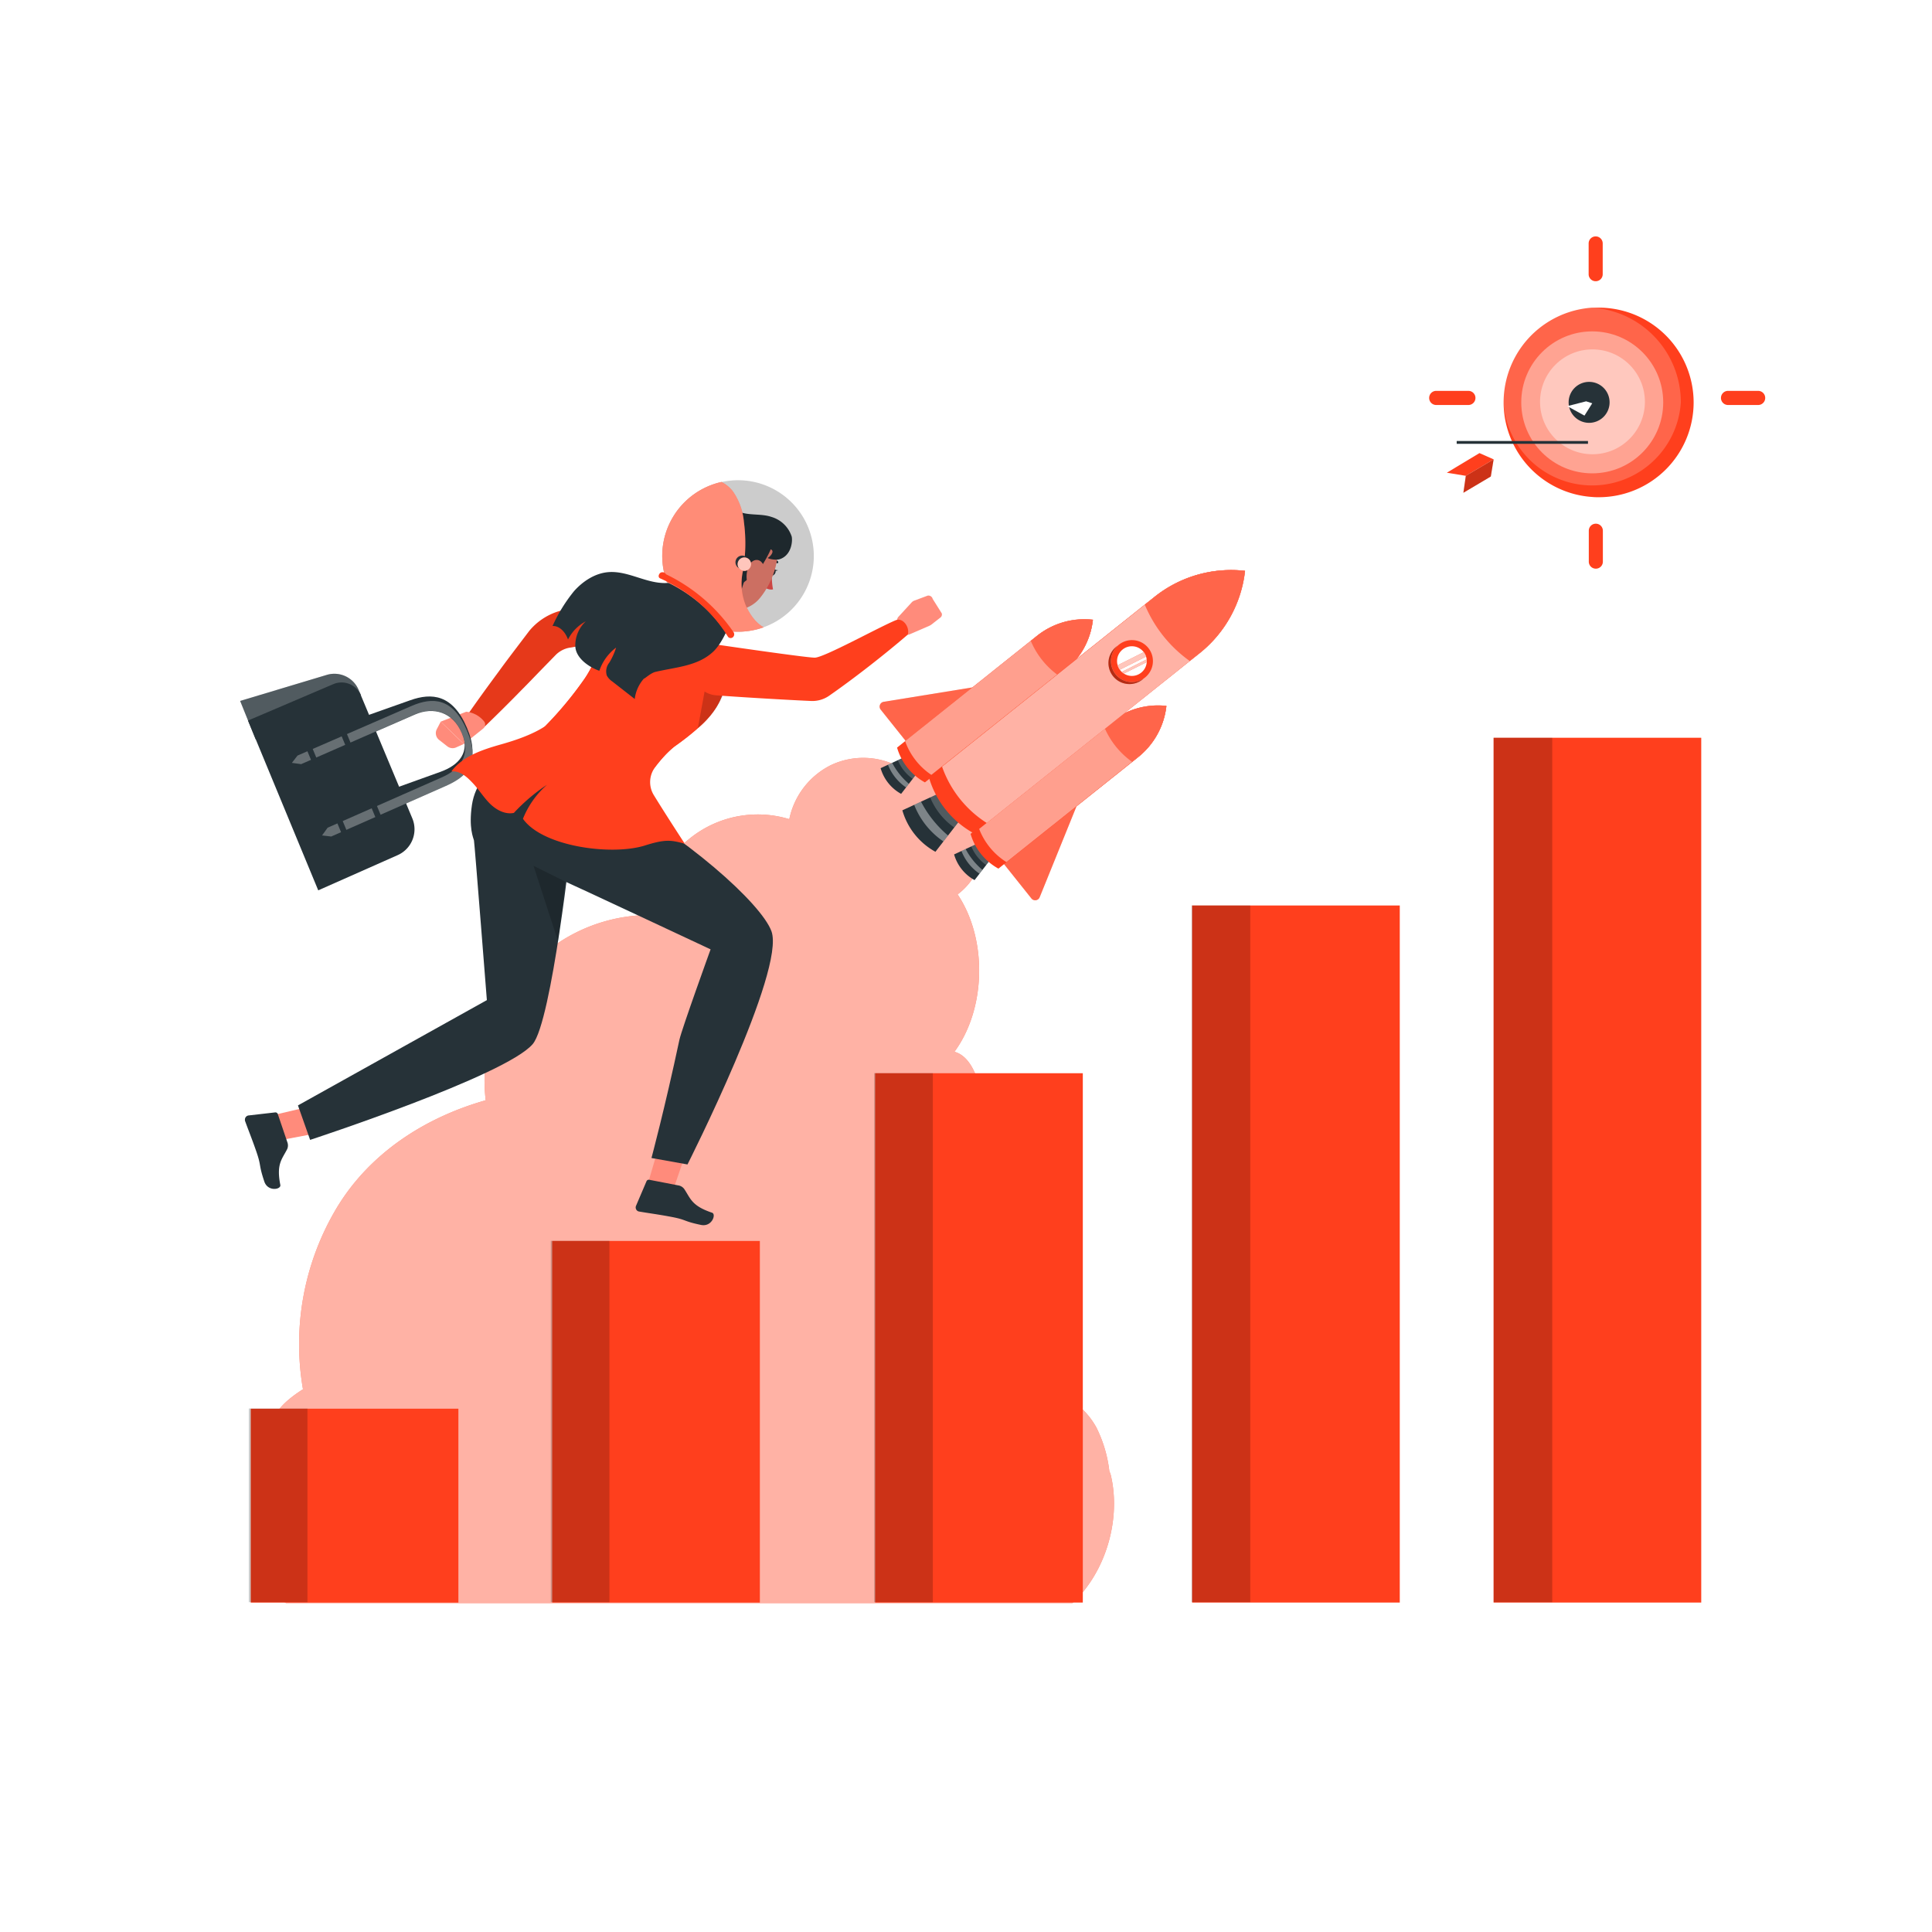 <svg class="animated" id="freepik_stories-business-mission" xmlns="http://www.w3.org/2000/svg" viewBox="0 0 500 500" version="1.1" xmlns:xlink="http://www.w3.org/1999/xlink" xmlns:svgjs="http://svgjs.com/svgjs"><style>svg#freepik_stories-business-mission:not(.animated) .animable {opacity: 0;}svg#freepik_stories-business-mission.animated #freepik--Character--inject-277 {animation: 6s Infinite  linear floating;animation-delay: 0s;}            @keyframes floating {                0% {                    opacity: 1;                    transform: translateY(0px);                }                50% {                    transform: translateY(-10px);                }                100% {                    opacity: 1;                    transform: translateY(0px);                }            }        .animator-hidden { display: none; }</style><g id="freepik--background-complete--inject-277" class="animable animator-hidden" style="transform-origin: 250px 228.23px;"><rect y="382.4" width="500" height="0.25" style="fill: rgb(235, 235, 235); transform-origin: 250px 382.525px;" id="elczmv00dooxk" class="animable"></rect><path d="M238.4,337.8H45.3a5.71,5.71,0,0,1-5.71-5.71V60.66A5.71,5.71,0,0,1,45.3,55H238.4a5.71,5.71,0,0,1,5.71,5.71V332.09A5.71,5.71,0,0,1,238.4,337.8ZM45.3,55.2a5.47,5.47,0,0,0-5.46,5.46V332.09a5.47,5.47,0,0,0,5.46,5.46H238.4a5.47,5.47,0,0,0,5.46-5.46V60.66a5.47,5.47,0,0,0-5.46-5.46Z" style="fill: rgb(235, 235, 235); transform-origin: 141.85px 196.4px;" id="elhk811ee6kav" class="animable"></path><path d="M454.7,337.8H261.6a5.71,5.71,0,0,1-5.71-5.71V60.66A5.71,5.71,0,0,1,261.6,55H454.7a5.71,5.71,0,0,1,5.71,5.71V332.09A5.71,5.71,0,0,1,454.7,337.8ZM261.6,55.2a5.47,5.47,0,0,0-5.46,5.46V332.09a5.47,5.47,0,0,0,5.46,5.46H454.7a5.47,5.47,0,0,0,5.46-5.46V60.66a5.47,5.47,0,0,0-5.46-5.46Z" style="fill: rgb(235, 235, 235); transform-origin: 358.15px 196.4px;" id="ell9fy7oedth" class="animable"></path><rect y="382.4" width="500" height="0.25" style="fill: rgb(235, 235, 235); transform-origin: 250px 382.525px;" id="elxs8lms2u26s" class="animable"></rect><rect x="416.78" y="398.49" width="33.12" height="0.25" style="fill: rgb(235, 235, 235); transform-origin: 433.34px 398.615px;" id="elsskw4skeb6" class="animable"></rect><rect x="322.53" y="401.21" width="8.69" height="0.25" style="fill: rgb(235, 235, 235); transform-origin: 326.875px 401.335px;" id="el6x7bofdhuyg" class="animable"></rect><rect x="396.59" y="389.21" width="19.19" height="0.25" style="fill: rgb(235, 235, 235); transform-origin: 406.185px 389.335px;" id="elt7ht8luajdj" class="animable"></rect><rect x="52.46" y="390.89" width="43.19" height="0.25" style="fill: rgb(235, 235, 235); transform-origin: 74.055px 391.015px;" id="el3clxohrfqwk" class="animable"></rect><rect x="131.47" y="395.11" width="93.68" height="0.25" style="fill: rgb(235, 235, 235); transform-origin: 178.31px 395.235px;" id="elnqoklnyeazp" class="animable"></rect><g id="el27odsyutxuq"><circle cx="164.95" cy="88.11" r="15.45" style="fill: rgb(224, 224, 224); transform-origin: 164.95px 88.11px; transform: rotate(-44.15deg);" class="animable" id="el2s9co8dsyt"></circle></g><g id="elpdyh68t0tf"><circle cx="166.7" cy="88.73" r="15.45" style="fill: rgb(240, 240, 240); transform-origin: 166.7px 88.73px; transform: rotate(-25.32deg);" class="animable" id="el9itt2r0bdel"></circle></g><path d="M177.59,92.63a11.57,11.57,0,1,1-7-14.79A11.57,11.57,0,0,1,177.59,92.63Z" style="fill: rgb(230, 230, 230); transform-origin: 166.695px 88.735px;" id="eluzary1g5mu" class="animable"></path><path d="M172.32,91.7A3.46,3.46,0,0,0,171.06,90a3.14,3.14,0,0,0,2.61-2.12,2.92,2.92,0,0,0-.37-2.78,5.25,5.25,0,0,0-2.08-1.65l.32-.89-1.38-.49-.3.83-1.37-.49.29-.83-1.37-.5-.3.83-3-1.06-4.41,12.33,3,1.06-.31.88,1.38.49.31-.88,1.37.5-.31.87,1.38.49.32-.91a6.19,6.19,0,0,0,3.24.22,3,3,0,0,0,2.15-2A3.33,3.33,0,0,0,172.32,91.7ZM166.2,84,169,85a3,3,0,0,1,1.47.93,1.43,1.43,0,0,1-.77,2.17,3,3,0,0,1-1.74-.2l-2.83-1Zm2.28,9.46a3.34,3.34,0,0,1-1.83-.24L163.32,92l1.09-3,3.33,1.19c1.52.54,2.09,1.32,1.73,2.34A1.36,1.36,0,0,1,168.48,93.46Z" style="fill: rgb(255, 255, 255); transform-origin: 166.783px 88.72px;" id="el09mb560ql8qd" class="animable"></path><path d="M242.53,96.09v4.62a13.77,13.77,0,0,1,7.84,3.25l3.26-3.27A18.33,18.33,0,0,0,242.53,96.09Z" style="fill: rgb(230, 230, 230); transform-origin: 248.08px 100.025px;" id="elmna980as5xa" class="animable"></path><path d="M240.3,128.27a13.83,13.83,0,0,1-12.67-12.66H223a18.42,18.42,0,0,0,17.29,17.28Z" style="fill: rgb(245, 245, 245); transform-origin: 231.65px 124.25px;" id="el9t1wnol3he8" class="animable"></path><path d="M227.63,113.38a13.83,13.83,0,0,1,12.67-12.67V96.09A18.43,18.43,0,0,0,223,113.38Z" style="fill: rgb(224, 224, 224); transform-origin: 231.65px 104.735px;" id="el4ltc1x5xhum" class="animable"></path><path d="M255.21,102.27l-3.27,3.27a13.81,13.81,0,0,1-9.41,22.73v4.62a18.43,18.43,0,0,0,12.68-30.62Z" style="fill: rgb(235, 235, 235); transform-origin: 251.188px 117.58px;" id="els9uyrpp15r" class="animable"></path><polygon points="85.19 150.82 85.62 161.09 110.24 154.46 122.43 139.3 136.14 134.15 137.5 137.78 147.9 126.59 132.24 121.56 133.79 125.67 120.11 130.61 108.35 146.12 85.19 150.82" style="fill: rgb(230, 230, 230); transform-origin: 116.545px 141.325px;" id="elu3vk6lff4dg" class="animable"></polygon><path d="M392.06,161.28a16.27,16.27,0,1,1-22.16-6.21A16.27,16.27,0,0,1,392.06,161.28Z" style="fill: rgb(230, 230, 230); transform-origin: 377.876px 169.251px;" id="elgl2y1z9i2lf" class="animable"></path><g id="el2pe43k56toq"><circle cx="379.57" cy="168.3" r="16.27" style="fill: rgb(240, 240, 240); transform-origin: 379.57px 168.3px; transform: rotate(-43.01deg);" class="animable" id="elepbe5t8ng19"></circle></g><g id="elegs01acmstd"><circle cx="379.57" cy="168.3" r="12.18" style="fill: rgb(230, 230, 230); transform-origin: 379.57px 168.3px; transform: rotate(-65.17deg);" class="animable" id="el60etqij611i"></circle></g><path d="M385.5,167.94c1.73,2.11,1,4.59-1.76,6.47l1,2-1.76,1-1-2a11.18,11.18,0,0,1-5.06,1l-.43-2.63a9.24,9.24,0,0,0,4.26-.75l-1.6-3c-2,.47-4.28.9-5.86-1-1.72-2.11-1-4.63,1.87-6.5l-1-2,1.76-1,1.06,2a10.2,10.2,0,0,1,4-.92l.53,2.58a7.94,7.94,0,0,0-3.3.65l1.67,3.15C381.79,166.52,384,166.11,385.5,167.94Zm-7.72-.45-1.36-2.57c-.86.74-1,1.55-.55,2.16S377,167.61,377.78,167.49ZM383,170a1.78,1.78,0,0,0-1.8-.38l1.3,2.44C383.29,171.31,383.48,170.56,383,170Z" style="fill: rgb(255, 255, 255); transform-origin: 379.4px 168.47px;" id="elo3nh8uelkms" class="animable"></path><polygon points="323.58 71.62 308.24 97.08 323.58 106.35 323.58 71.62" style="fill: rgb(245, 245, 245); transform-origin: 315.91px 88.985px;" id="elnccc8fpujc" class="animable"></polygon><polygon points="308.24 97.08 323.58 90.2 323.58 106.35 308.24 97.08" style="fill: rgb(235, 235, 235); transform-origin: 315.91px 98.275px;" id="elhw410711qg" class="animable"></polygon><polygon points="323.58 71.62 338.92 97.08 323.58 106.35 323.58 71.62" style="fill: rgb(235, 235, 235); transform-origin: 331.25px 88.985px;" id="el8r5z9kfkk6e" class="animable"></polygon><polygon points="338.92 97.08 323.58 90.2 323.58 106.35 338.92 97.08" style="fill: rgb(224, 224, 224); transform-origin: 331.25px 98.275px;" id="el8kb9rni6m0k" class="animable"></polygon><polygon points="308.19 101.72 323.63 123.48 323.58 110.92 308.19 101.72" style="fill: rgb(245, 245, 245); transform-origin: 315.91px 112.6px;" id="elyme1viafvfp" class="animable"></polygon><polygon points="338.97 101.72 323.52 123.48 323.58 110.92 338.97 101.72" style="fill: rgb(235, 235, 235); transform-origin: 331.245px 112.6px;" id="elb79zdwhepzg" class="animable"></polygon></g><g id="freepik--Shadow--inject-277" class="animable animator-hidden" style="transform-origin: 252.14px 408.95px;"><rect x="104.56" y="390.89" width="6.33" height="0.25" style="fill: rgb(235, 235, 235); transform-origin: 107.725px 391.015px;" id="elagdnjyxgvwq" class="animable"></rect><ellipse id="freepik--path--inject-277" cx="252.14" cy="415.69" rx="193.89" ry="11.32" style="fill: rgb(245, 245, 245); transform-origin: 252.14px 415.69px;" class="animable"></ellipse></g><g id="freepik--Rocket--inject-277" class="animable" style="transform-origin: 193.706px 281.204px;"><path d="M277.56,414.88H74a20.74,20.74,0,0,1-6.25-26.94,11.68,11.68,0,0,1,4-4.46,20.53,20.53,0,0,1-1.92-14c1.06-4.47,4.76-7.5,8.58-9.94a68.66,68.66,0,0,1,9-47.38c8.58-13.94,22.73-23,38.29-27.41a42.87,42.87,0,0,1,42-47.94,29.38,29.38,0,0,1,12.65-21.18A28,28,0,0,1,204.27,212a20.19,20.19,0,0,1,10.8-14,19.54,19.54,0,0,1,17.49.41c8.18-2.32,17.18,2.05,20.89,9.83s1.23,18.1-5.62,23.23c7.73,11.52,7.39,29.56-.82,40.73,4.52,1.22,6.48,7.7,7.15,12.42a67.52,67.52,0,0,1-6.68,40.05c8.34-.4,16.41,5.82,21.38,12.66a26.89,26.89,0,0,1,3.53,24.24c4.84-.3,8.95,3.53,11.33,7.82a33.94,33.94,0,0,1,3.38,11.37,5.68,5.68,0,0,1,.43,1.24C290.12,393.38,286.13,406.91,277.56,414.88Z" style="fill: #FF3F1D; transform-origin: 176.752px 305.506px;" id="elwzkjaj13c6" class="animable"></path><g id="el73axhyusrq"><g style="opacity: 0.6; transform-origin: 176.752px 305.506px;" class="animable" id="el9w6kug9wdne"><path d="M277.56,414.88H74a20.74,20.74,0,0,1-6.25-26.94,11.68,11.68,0,0,1,4-4.46,20.53,20.53,0,0,1-1.92-14c1.06-4.47,4.76-7.5,8.58-9.94a68.66,68.66,0,0,1,9-47.38c8.58-13.94,22.73-23,38.29-27.41a42.87,42.87,0,0,1,42-47.94,29.38,29.38,0,0,1,12.65-21.18A28,28,0,0,1,204.27,212a20.19,20.19,0,0,1,10.8-14,19.54,19.54,0,0,1,17.49.41c8.18-2.32,17.18,2.05,20.89,9.83s1.23,18.1-5.62,23.23c7.73,11.52,7.39,29.56-.82,40.73,4.52,1.22,6.48,7.7,7.15,12.42a67.52,67.52,0,0,1-6.68,40.05c8.34-.4,16.41,5.82,21.38,12.66a26.89,26.89,0,0,1,3.53,24.24c4.84-.3,8.95,3.53,11.33,7.82a33.94,33.94,0,0,1,3.38,11.37,5.68,5.68,0,0,1,.43,1.24C290.12,393.38,286.13,406.91,277.56,414.88Z" style="fill: rgb(255, 255, 255); transform-origin: 176.752px 305.506px;" id="el6132ibgssbm" class="animable"></path></g></g><path d="M228.72,181.62l62.91-10.21a1.27,1.27,0,0,1,1.37,1.72L269.07,232.2a1.25,1.25,0,0,1-2.15.31l-39-48.86A1.26,1.26,0,0,1,228.72,181.62Z" style="fill: #FF3F1D; transform-origin: 260.367px 202.194px;" id="elgc2ja88q4cm" class="animable"></path><g id="eloo7niioko0t"><path d="M228.72,181.62l62.91-10.21a1.27,1.27,0,0,1,1.37,1.72L269.07,232.2a1.25,1.25,0,0,1-2.15.31l-39-48.86A1.26,1.26,0,0,1,228.72,181.62Z" style="fill: rgb(255, 255, 255); opacity: 0.2; transform-origin: 260.367px 202.194px;" class="animable" id="elhfol4bl99br"></path></g><path d="M233.21,205.45l3.92-5.07-3.41-4.28-5.82,2.7A11.08,11.08,0,0,0,233.21,205.45Z" style="fill: rgb(38, 50, 56); transform-origin: 232.515px 200.775px;" id="eldf9tilrpmoe" class="animable"></path><g id="el8r8gqz3fivu"><path d="M233.72,196.1l-1.37.63a11.12,11.12,0,0,0,3.86,4.84l.92-1.19Z" style="fill: rgb(255, 255, 255); opacity: 0.2; transform-origin: 234.74px 198.835px;" class="animable" id="eldjtfbvm18i"></path></g><g id="el7j7937bsuar"><path d="M230.89,197.41l-1.09.51a12.69,12.69,0,0,0,4.69,5.87l.73-.95A18.07,18.07,0,0,1,230.89,197.41Z" style="fill: rgb(255, 255, 255); opacity: 0.4; transform-origin: 232.51px 200.6px;" class="animable" id="el3gnht6szds7"></path></g><path d="M239.37,202.48a15,15,0,0,1-7.21-9l36.17-28.86a19.63,19.63,0,0,1,14.51-4.18,19.61,19.61,0,0,1-7.3,13.21Z" style="fill: #FF3F1D; transform-origin: 257.5px 181.396px;" id="ell32fvhdjy7a" class="animable"></path><path d="M268.33,164.59,234.24,191.8a17.61,17.61,0,0,0,7.2,9l34.1-27.21a19.61,19.61,0,0,0,7.3-13.21A19.63,19.63,0,0,0,268.33,164.59Z" style="fill: #FF3F1D; transform-origin: 258.54px 180.528px;" id="ellzo9gj4gkhj" class="animable"></path><g id="el1bm7ej355gsh"><path d="M268.33,164.59,234.24,191.8a17.61,17.61,0,0,0,7.2,9l34.1-27.21a19.61,19.61,0,0,0,7.3-13.21A19.63,19.63,0,0,0,268.33,164.59Z" style="fill: rgb(255, 255, 255); opacity: 0.5; transform-origin: 258.54px 180.528px;" class="animable" id="elfkw6ahue1yc"></path></g><path d="M268.33,164.59l-1.56,1.25a21,21,0,0,0,7.2,9l1.57-1.25a19.61,19.61,0,0,0,7.3-13.21A19.63,19.63,0,0,0,268.33,164.59Z" style="fill: #FF3F1D; transform-origin: 274.805px 167.548px;" id="elyyt2iqbvzfo" class="animable"></path><g id="elnkdod9ilaqq"><path d="M268.33,164.59l-1.56,1.25a21,21,0,0,0,7.2,9l1.57-1.25a19.61,19.61,0,0,0,7.3-13.21A19.63,19.63,0,0,0,268.33,164.59Z" style="fill: rgb(255, 255, 255); opacity: 0.2; transform-origin: 274.805px 167.548px;" class="animable" id="eltna97j2bbod"></path></g><path d="M252.22,227.77l3.92-5.08-3.41-4.27-5.81,2.7A11.06,11.06,0,0,0,252.22,227.77Z" style="fill: rgb(38, 50, 56); transform-origin: 251.53px 223.095px;" id="elnoevl8i425" class="animable"></path><g id="elqn97b6oi78m"><path d="M252.73,218.42l-1.36.63a11,11,0,0,0,3.86,4.83l.91-1.19Z" style="fill: rgb(255, 255, 255); opacity: 0.2; transform-origin: 253.755px 221.15px;" class="animable" id="elbmszrkx821l"></path></g><g id="elguo1264jnio"><path d="M249.91,219.73l-1.09.5a12.64,12.64,0,0,0,4.68,5.88l.74-1A17.92,17.92,0,0,1,249.91,219.73Z" style="fill: rgb(255, 255, 255); opacity: 0.4; transform-origin: 251.53px 222.92px;" class="animable" id="elkjpo2nu36e9"></path></g><path d="M258.39,224.8a15.07,15.07,0,0,1-7.21-9l36.17-28.86a19.68,19.68,0,0,1,14.51-4.19,19.73,19.73,0,0,1-7.3,13.22Z" style="fill: #FF3F1D; transform-origin: 276.52px 203.713px;" id="el2aiy7a0mxsq" class="animable"></path><path d="M287.35,186.91l-34.1,27.2a17.64,17.64,0,0,0,7.21,9l34.1-27.2a19.73,19.73,0,0,0,7.3-13.22A19.68,19.68,0,0,0,287.35,186.91Z" style="fill: #FF3F1D; transform-origin: 277.555px 202.839px;" id="el4gyb5w3t672" class="animable"></path><g id="el3x0zcxwkz97"><path d="M287.35,186.91l-34.1,27.2a17.64,17.64,0,0,0,7.21,9l34.1-27.2a19.73,19.73,0,0,0,7.3-13.22A19.68,19.68,0,0,0,287.35,186.91Z" style="fill: rgb(255, 255, 255); opacity: 0.5; transform-origin: 277.555px 202.839px;" class="animable" id="el2vwlnb4wzi6"></path></g><path d="M287.35,186.91l-1.56,1.24a21,21,0,0,0,7.2,9l1.57-1.25a19.73,19.73,0,0,0,7.3-13.22A19.68,19.68,0,0,0,287.35,186.91Z" style="fill: #FF3F1D; transform-origin: 293.825px 189.855px;" id="elj3ro8f9kjm" class="animable"></path><g id="el6okksgljgmi"><path d="M287.35,186.91l-1.56,1.24a21,21,0,0,0,7.2,9l1.57-1.25a19.73,19.73,0,0,0,7.3-13.22A19.68,19.68,0,0,0,287.35,186.91Z" style="fill: rgb(255, 255, 255); opacity: 0.2; transform-origin: 293.825px 189.855px;" class="animable" id="elompi5qreal"></path></g><path d="M242.09,220.44l6.34-8.18-5.51-6.91-9.39,4.36A17.84,17.84,0,0,0,242.09,220.44Z" style="fill: rgb(38, 50, 56); transform-origin: 240.98px 212.895px;" id="elwvye9t4ypi" class="animable"></path><g id="elue8w45zxvv"><path d="M242.92,205.35l-2.2,1a17.83,17.83,0,0,0,6.22,7.8l1.49-1.91Z" style="fill: rgb(255, 255, 255); opacity: 0.2; transform-origin: 244.575px 209.75px;" class="animable" id="el7nyq3fspksb"></path></g><g id="elxd2kt9ldk4"><path d="M238.36,207.47l-1.77.82a20.48,20.48,0,0,0,7.57,9.48l1.19-1.54A29,29,0,0,1,238.36,207.47Z" style="fill: rgb(255, 255, 255); opacity: 0.4; transform-origin: 240.97px 212.62px;" class="animable" id="elg2qgjcuwoho"></path></g><path d="M252,215.65a24.3,24.3,0,0,1-11.63-14.58l58.39-46.59a31.77,31.77,0,0,1,23.42-6.75,31.73,31.73,0,0,1-11.78,21.33Z" style="fill: #FF3F1D; transform-origin: 281.275px 181.589px;" id="elyngdlcio1o" class="animable"></path><path d="M298.8,154.48l-55,43.92A28.45,28.45,0,0,0,255.39,213l55.05-43.92a31.73,31.73,0,0,0,11.78-21.33A31.77,31.77,0,0,0,298.8,154.48Z" style="fill: #FF3F1D; transform-origin: 283.01px 180.272px;" id="elm7a6n1478mg" class="animable"></path><g id="el196yc5rn4e7"><path d="M298.8,154.48l-55,43.92A28.45,28.45,0,0,0,255.39,213l55.05-43.92a31.73,31.73,0,0,0,11.78-21.33A31.77,31.77,0,0,0,298.8,154.48Z" style="fill: rgb(255, 255, 255); opacity: 0.6; transform-origin: 283.01px 180.272px;" class="animable" id="el7fizc8ayfvy"></path></g><path d="M298.8,154.48l-2.52,2a33.91,33.91,0,0,0,11.63,14.58l2.53-2a31.73,31.73,0,0,0,11.78-21.33A31.77,31.77,0,0,0,298.8,154.48Z" style="fill: #FF3F1D; transform-origin: 309.25px 159.294px;" id="elcku937sl6ze" class="animable"></path><g id="el8w7m5czgrhl"><path d="M298.8,154.48l-2.52,2a33.91,33.91,0,0,0,11.63,14.58l2.53-2a31.73,31.73,0,0,0,11.78-21.33A31.77,31.77,0,0,0,298.8,154.48Z" style="fill: rgb(255, 255, 255); opacity: 0.2; transform-origin: 309.25px 159.294px;" class="animable" id="el2jd30ivdlzf"></path></g><path d="M296.33,175.34a5.43,5.43,0,1,1,.86-7.64A5.44,5.44,0,0,1,296.33,175.34Z" style="fill: #FF3F1D; transform-origin: 292.947px 171.091px;" id="el4ru418f2ts6" class="animable"></path><path d="M288.69,174.48a5.43,5.43,0,0,1,.55-7.36,3.43,3.43,0,0,0-.33.24,5.43,5.43,0,1,0,6.78,8.49l.3-.27A5.43,5.43,0,0,1,288.69,174.48Z" style="fill: #FF3F1D; transform-origin: 291.429px 172.079px;" id="eljpqfr4c7qa" class="animable"></path><g id="el5osg1vgglvo"><path d="M288.69,174.48a5.43,5.43,0,0,1,.55-7.36,3.43,3.43,0,0,0-.33.24,5.43,5.43,0,1,0,6.78,8.49l.3-.27A5.43,5.43,0,0,1,288.69,174.48Z" style="opacity: 0.3; transform-origin: 291.429px 172.079px;" class="animable" id="elxlj2rdt2k8k"></path></g><path d="M295.33,174.09a3.84,3.84,0,1,1,.61-5.39A3.82,3.82,0,0,1,295.33,174.09Z" style="fill: rgb(255, 255, 255); transform-origin: 292.938px 171.089px;" id="elv8y0gjetv0l" class="animable"></path><path d="M289.83,173.32l6.76-3.39a3.84,3.84,0,0,0-.6-1.15l-6.74,3.37A4,4,0,0,0,289.83,173.32Z" style="fill: #FF3F1D; transform-origin: 292.92px 171.05px;" id="el4eln7pdq0s9" class="animable"></path><path d="M290.88,174.31l5.88-2.94a3.47,3.47,0,0,0,0-.72l-6.43,3.22A4,4,0,0,0,290.88,174.31Z" style="fill: #FF3F1D; transform-origin: 293.554px 172.48px;" id="elyozr4rkedf9" class="animable"></path><g id="elha07493b5e9"><g style="opacity: 0.7; transform-origin: 293.014px 171.545px;" class="animable" id="elebtzq6sm1zs"><path d="M289.83,173.32l6.76-3.39a3.84,3.84,0,0,0-.6-1.15l-6.74,3.37A4,4,0,0,0,289.83,173.32Z" style="fill: rgb(255, 255, 255); transform-origin: 292.92px 171.05px;" id="elik98ez85xl" class="animable"></path><path d="M290.88,174.31l5.88-2.94a3.47,3.47,0,0,0,0-.72l-6.43,3.22A4,4,0,0,0,290.88,174.31Z" style="fill: rgb(255, 255, 255); transform-origin: 293.554px 172.48px;" id="el8ryy7phaq14" class="animable"></path></g></g></g><g id="freepik--Bars--inject-277" class="animable" style="transform-origin: 252.335px 302.84px;"><rect x="308.52" y="234.34" width="53.74" height="180.4" style="fill: #FF3F1D; transform-origin: 335.39px 324.54px;" id="elact24stbpc4" class="animable"></rect><g id="elkuv7xwjvy"><rect x="308.39" y="234.32" width="15.18" height="180.32" style="opacity: 0.2; transform-origin: 315.98px 324.48px;" class="animable" id="elemfy3nw236h"></rect></g><rect x="64.89" y="364.57" width="53.74" height="50.18" style="fill: #FF3F1D; transform-origin: 91.76px 389.66px;" id="elqx0pbj99gr" class="animable"></rect><g id="elzagwg1039hr"><rect x="64.39" y="364.52" width="15.18" height="50.13" style="opacity: 0.2; transform-origin: 71.98px 389.585px;" class="animable" id="elnnasi2luo7o"></rect></g><rect x="142.91" y="321.16" width="53.74" height="93.58" style="fill: #FF3F1D; transform-origin: 169.78px 367.95px;" id="elcpf31p5uwoj" class="animable"></rect><g id="el4nqshx01xbl"><rect x="142.54" y="321.12" width="15.18" height="93.53" style="opacity: 0.2; transform-origin: 150.13px 367.885px;" class="animable" id="elzahmr38iyf9"></rect></g><rect x="226.49" y="277.75" width="53.74" height="136.99" style="fill: #FF3F1D; transform-origin: 253.36px 346.245px;" id="el04vw8l4b0dgk" class="animable"></rect><g id="el082j0s5l124"><rect x="226.24" y="277.72" width="15.18" height="136.93" style="opacity: 0.2; transform-origin: 233.83px 346.185px;" class="animable" id="elbsbcmudtu4"></rect></g><rect x="386.54" y="190.93" width="53.74" height="223.81" style="fill: #FF3F1D; transform-origin: 413.41px 302.835px;" id="el3jyt2kwpx82" class="animable"></rect><g id="elrauk895mj1o"><rect x="386.54" y="190.93" width="15.18" height="223.72" style="opacity: 0.2; transform-origin: 394.13px 302.79px;" class="animable" id="el94m6bvoalwr"></rect></g></g><g id="freepik--Character--inject-277" class="animable" style="transform-origin: 152.961px 220.68px;"><polygon points="171.92 291.84 167.48 306.99 174.02 308.52 179 294.02 171.92 291.84" style="fill: rgb(255, 139, 123); transform-origin: 173.24px 300.18px;" id="el7pq1qptc4st" class="animable"></polygon><path d="M175.49,306.77,168,305.32a.64.64,0,0,0-.69.4l-2.69,6.3a1.09,1.09,0,0,0,.49,1.44l.21.07c2.72.47,5.17.77,8.55,1.42,4,.77,2.87,1.09,7.55,2.06,2.81.58,4-2.76,2.87-3.16-5.34-1.79-5.55-3.67-7.24-6.18A2.37,2.37,0,0,0,175.49,306.77Z" style="fill: rgb(38, 50, 56); transform-origin: 174.614px 311.195px;" id="elth9jtmvk3vr" class="animable"></path><polygon points="136.55 192.95 162.36 208.75 135.32 213.49 136.55 192.95" style="fill: rgb(38, 50, 56); transform-origin: 148.84px 203.22px;" id="el1kaz2kafo30i" class="animable"></polygon><path d="M177.92,301.36l-9.32-1.67s3.47-12.92,7.23-30.58c.58-2.72,8.07-23.42,8.07-23.42s-37-17.34-37.59-17.53c-.47-.15-3.5-.38-8.23-4.08-8.8-6.88-6-20.34-6-20.34l23,.55c22.45,12,41.94,29.53,44.57,36.71C203.35,251.11,177.92,301.36,177.92,301.36Z" style="fill: rgb(38, 50, 56); transform-origin: 165.837px 252.55px;" id="el3btiwkixsuw" class="animable"></path><polygon points="85.57 285.09 70.2 288.71 72.11 295.16 87.17 292.32 85.57 285.09" style="fill: rgb(255, 139, 123); transform-origin: 78.685px 290.125px;" id="el5vawibftrxl" class="animable"></polygon><path d="M74.35,295.56l-2.46-7.26a.66.66,0,0,0-.69-.41l-6.81.78a1.08,1.08,0,0,0-1,1.14.78.78,0,0,0,0,.21c.94,2.6,1.88,4.88,3,8.14,1.31,3.85.48,3,2,7.58.88,2.74,4.39,2.14,4.16.93-1.08-5.52.45-6.63,1.8-9.34A2.36,2.36,0,0,0,74.35,295.56Z" style="fill: rgb(38, 50, 56); transform-origin: 68.953px 297.787px;" id="el5q9ipxi6lnh" class="animable"></path><path d="M80.26,295l-3.15-8.92L126,258.83s-3.19-40.71-3.34-41.34-1.4-3.23-.52-9.18c1.63-11,14.69-15.29,14.69-15.29L148,216.59s-5.19,47.78-10.13,53.61C130.92,278.41,80.26,295,80.26,295Z" style="fill: rgb(38, 50, 56); transform-origin: 112.555px 244.01px;" id="elda25gunm4ia" class="animable"></path><g id="elzz0entv2x"><polygon points="146.31 228.16 138.08 224.08 144.42 243.6 146.31 228.16" style="opacity: 0.2; transform-origin: 142.195px 233.84px;" class="animable" id="elidhj87oj4os"></polygon></g><path d="M166,164.08c-4.24.91-8.5,1.72-12.76,2.51l-3.2.58-2.85.49a6.77,6.77,0,0,0-3.28,1.74L139.42,174c-1.5,1.56-3,3.12-4.53,4.65-3,3.08-6.1,6.15-9.22,9.17a2.75,2.75,0,0,1-4.16-3.56c2.48-3.55,5-7,7.6-10.52,1.27-1.76,2.57-3.48,3.87-5.2l4-5.27a15.91,15.91,0,0,1,7.53-5.05l3.46-.94,3.12-.82c4.17-1.06,8.33-2.12,12.52-3.08A5.5,5.5,0,0,1,166,164.07Z" style="fill: #FF3F1D; transform-origin: 145.412px 170.963px;" id="el7qu3asvld1t" class="animable"></path><g id="el1nu2td2cq4q"><path d="M166,164.08c-4.24.91-8.5,1.72-12.76,2.51l-3.2.58-2.85.49a6.77,6.77,0,0,0-3.28,1.74L139.42,174c-1.5,1.56-3,3.12-4.53,4.65-3,3.08-6.1,6.15-9.22,9.17a2.75,2.75,0,0,1-4.16-3.56c2.48-3.55,5-7,7.6-10.52,1.27-1.76,2.57-3.48,3.87-5.2l4-5.27a15.91,15.91,0,0,1,7.53-5.05l3.46-.94,3.12-.82c4.17-1.06,8.33-2.12,12.52-3.08A5.5,5.5,0,0,1,166,164.07Z" style="opacity: 0.1; transform-origin: 145.412px 170.963px;" class="animable" id="el3v2u2cc9mub"></path></g><path d="M120.66,184.2l-6.6,2.56,6,5.78,5-4a1.31,1.31,0,0,0,.17-1.9A6.71,6.71,0,0,0,120.66,184.2Z" style="fill: rgb(255, 139, 123); transform-origin: 119.81px 188.37px;" id="elyceaflux37" class="animable"></path><path d="M114.06,186.76l-1,1.92a2.23,2.23,0,0,0,.58,2.81l2.12,1.66a2.22,2.22,0,0,0,2.27.29l2-.9Z" style="fill: rgb(255, 139, 123); transform-origin: 116.411px 190.194px;" id="elfry7i1rhhe9" class="animable"></path><path d="M84.42,212.93l-2.43-.4,1.51-1.83,30.41-10.92c4.84-1.74,8-5,5.5-10.92-2.31-5.5-7.51-7.13-12.34-5.41L76.66,194.24l-2.46-.46L75.73,192l30.42-10.77c5.62-2,11-1.54,14.69,7.1s-.38,11.61-6,13.63Z" style="fill: rgb(38, 50, 56); transform-origin: 98.227px 196.589px;" id="el049ur1112fmj" class="animable"></path><path d="M93.43,179.93l-.67-1.51a6.81,6.81,0,0,0-8.18-3.76L62.15,181.4l4,9.91Z" style="fill: rgb(38, 50, 56); transform-origin: 77.79px 182.842px;" id="elgxrx4scfl6l" class="animable"></path><g id="ele2yogqms52s"><path d="M93.43,179.93l-.67-1.51a6.81,6.81,0,0,0-8.18-3.76L62.15,181.4l4,9.91Z" style="fill: rgb(255, 255, 255); opacity: 0.2; transform-origin: 77.79px 182.842px;" class="animable" id="elchuowvcqb1"></path></g><path d="M85.72,216.49l-.93-2.23,29.49-13c4.69-2.06,7.71-5.63,5.23-11.52-2.31-5.51-7.39-6.88-12.08-4.84L77.94,197.76,77,195.54l29.49-12.83c5.46-2.37,10.75-2.22,14.39,6.44s-.23,11.93-5.68,14.33Z" style="fill: rgb(38, 50, 56); transform-origin: 99.651px 198.946px;" id="elx0vfloheyqo" class="animable"></path><path d="M82.36,230.42,64.18,186.48l22-9.39a5.43,5.43,0,0,1,7.21,2.84l13.35,31.94a7.32,7.32,0,0,1-3.83,9.44Z" style="fill: rgb(38, 50, 56); transform-origin: 85.727px 203.52px;" id="elent036y3jrf" class="animable"></path><g id="el7uqaterapg9"><g style="opacity: 0.3; transform-origin: 98.921px 198.946px;" class="animable" id="elgy6fd0gs08"><path d="M85.72,216.49l-2.37-.28,1.44-2,29.49-13c4.69-2.06,7.71-5.63,5.23-11.52-2.31-5.51-7.39-6.88-12.08-4.84L77.94,197.76l-2.4-.33L77,195.54l29.49-12.83c5.46-2.37,10.75-2.22,14.39,6.44s-.23,11.93-5.68,14.33Z" style="fill: rgb(255, 255, 255); transform-origin: 98.921px 198.946px;" id="els80dndt3o1f" class="animable"></path></g></g><polygon points="89.61 193.41 88.09 189.76 89.45 189.16 90.98 192.82 89.61 193.41" style="fill: rgb(38, 50, 56); transform-origin: 89.535px 191.285px;" id="el7v3ak54f51x" class="animable"></polygon><polygon points="80.75 197.28 79.22 193.61 80.59 193.01 82.12 196.68 80.75 197.28" style="fill: rgb(38, 50, 56); transform-origin: 80.67px 195.145px;" id="elzcck14usl2s" class="animable"></polygon><polygon points="97.45 212.21 95.92 208.53 97.28 207.93 98.81 211.6 97.45 212.21" style="fill: rgb(38, 50, 56); transform-origin: 97.365px 210.07px;" id="elq0dwu07ui4p" class="animable"></polygon><polygon points="88.58 216.12 87.05 212.44 88.42 211.83 89.95 215.51 88.58 216.12" style="fill: rgb(38, 50, 56); transform-origin: 88.5px 213.975px;" id="eln4wngpuf4jh" class="animable"></polygon><path d="M200.47,147.39c.29.14.35.61.13,1s-.62.68-.9.54-.34-.61-.13-1.05S200.19,147.24,200.47,147.39Z" style="fill: rgb(38, 50, 56); transform-origin: 200.089px 148.153px;" id="el6sr6llk7z07" class="animable"></path><path d="M200.27,147.73a1.6,1.6,0,0,0,1.09-.18,1.43,1.43,0,0,1-1.05-.32A.55.55,0,0,1,200.27,147.73Z" style="fill: rgb(38, 50, 56); transform-origin: 200.815px 147.494px;" id="el3eqqq5vpxeb" class="animable"></path><path d="M197.78,151.9a2.81,2.81,0,0,0,2.28.64,17.67,17.67,0,0,1-.25-4.76Z" style="fill: rgb(255, 86, 82); transform-origin: 198.92px 150.178px;" id="elber7iak66o6" class="animable"></path><path d="M198.89,145.15a2.26,2.26,0,0,1,2,.5h0l.06.07a.29.29,0,0,0,.41-.06.28.28,0,0,0-.06-.4,2.79,2.79,0,0,0-2.49-.7.27.27,0,0,0-.17.1.3.3,0,0,0,0,.41A.32.32,0,0,0,198.89,145.15Z" style="fill: rgb(38, 50, 56); transform-origin: 199.989px 145.14px;" id="elkyadjd2ldne" class="animable"></path><path d="M178.93,165.59c-6.48-5-4.7-9.28-4.7-9.28,3.39-.36,6.19-3.71,8.19-7.08a9.22,9.22,0,0,0,.47,3.33c.73,2.22,5.34,3.23,5.34,3.23s-.45.57-1,1.42c-1.48,2.09-3.81,5.95-2.42,7.93C184.76,165.14,186.06,171.1,178.93,165.59Z" style="fill: rgb(255, 139, 123); transform-origin: 181.118px 158.579px;" id="elofrdnhcx7zm" class="animable"></path><path d="M187.92,156.39c-.3.24-.6.48-.89.76a.15.15,0,0,1-.1,0,7.45,7.45,0,0,1-4-4.55,9.06,9.06,0,0,1-.47-3.34c.52-.85,1-1.72,1.38-2.52l4,9.34Z" style="fill: rgb(255, 139, 123); transform-origin: 185.185px 151.949px;" id="eltifydvefms" class="animable"></path><path d="M196.66,154.78a8.33,8.33,0,0,1-7.48,3h0a7,7,0,0,1-2.11-.58.15.15,0,0,1-.1,0,7.45,7.45,0,0,1-4-4.55,9.06,9.06,0,0,1-.47-3.34c.11-2.72,1.4-5.43,3.06-9.38a8.15,8.15,0,0,1,13.68-2.34C203.36,142.22,200.18,150.52,196.66,154.78Z" style="fill: rgb(255, 139, 123); transform-origin: 191.837px 146.333px;" id="el0bt2k39rlj8d" class="animable"></path><g id="el8e8eyqse5v"><path d="M188.73,157.6a4.21,4.21,0,0,1-1.55-.39c.6-.85,1.06-1.41,1-1.42l1.23-1.36S188.39,157.33,188.73,157.6Z" style="opacity: 0.2; transform-origin: 188.295px 156.015px;" class="animable" id="el4ykk83kdlnx"></path></g><path d="M201.88,144.69c-1.17.42-3.37-.18-3.16-.32.82-.47,1.81-1.83.72-2.2-.18.72-2.61,5.24-3.31,5.46-.38.13-3,3.16-6.61,4.89-2.83,1.38-3.38,2.07-3.38,2.07l-5-2.61c-1.48-1.5-5.05-14.93,2.52-17.49,2.48-.84,4.38-2.94,8.32-1.81,2.43.7,5.28.27,7.67,1.1a7.83,7.83,0,0,1,5.24,5.07C205.16,140.05,204.84,143.65,201.88,144.69Z" style="fill: rgb(38, 50, 56); transform-origin: 191.981px 143.472px;" id="elptd1dwr7wlr" class="animable"></path><path d="M197.32,145.77c1,1.46.17,4-.77,5.32s-2.67,1.59-3.15-.31a6.82,6.82,0,0,1,.39-4.32C194.54,144.84,196.28,144.31,197.32,145.77Z" style="fill: rgb(255, 139, 123); transform-origin: 195.494px 148.529px;" id="elhxfk1bfmfaq" class="animable"></path><g id="freepik--group--inject-277" class="animable" style="transform-origin: 180.291px 181.566px;"><path d="M170.56,157.17s3.43-2.29,5.7-2.07,8.08,6.44,8.8,7.66-.13,4.43-.13,4.43Z" style="fill: #FF3F1D; transform-origin: 177.955px 161.138px;" id="elckwdxhatpr" class="animable"></path><g id="ell9tdr4v9hz"><path d="M170.56,157.17s3.43-2.29,5.7-2.07,8.08,6.44,8.8,7.66-.13,4.43-.13,4.43Z" style="fill: rgb(255, 255, 255); opacity: 0.3; transform-origin: 177.955px 161.138px;" class="animable" id="el1c8yzp0xays"></path></g><path d="M186.68,167.77a28.39,28.39,0,0,0-2.16-2.38,117.8,117.8,0,0,0-10.72-8.29,29.65,29.65,0,0,0-4.28-2.33,6.77,6.77,0,0,0-8.44,2.34c-5.17,7.64-6.39,13.57-9.83,18.57a97.48,97.48,0,0,1-15.62,17.42l4.28,4.58a62.71,62.71,0,0,0,22.45,11.07h0s7.79-12.44,12.26-15.61C186.83,184.47,186.1,181,188,177.25A8.41,8.41,0,0,0,186.68,167.77Z" style="fill: #FF3F1D; transform-origin: 162.265px 181.448px;" id="el7buoh4jr3mh" class="animable"></path><path d="M188,177.26c-.68,1.33-1,2.65-1.75,4.18a21.54,21.54,0,0,1-5.63,7,66.2,66.2,0,0,1-6,4.71,29,29,0,0,0-5,5.3l0,0a6.43,6.43,0,0,0-.4,7.35c3.17,5.17,8,12.55,8,12.55-3.44-.9-4.84-1.27-10.31.46-8.56,2.7-26.51.32-31.57-6.91a23.25,23.25,0,0,1,6.22-8.8,47.27,47.27,0,0,0-8.57,7.28c-2.26.47-4.55-.77-6.18-2.38s-2.85-3.63-4.42-5.3-3.29-3.25-5.58-3.05c3-4,8.07-5.64,12.84-7,3.56-1,8.1-2.5,11.5-4.75a89.12,89.12,0,0,0,10.13-12.19c3.43-5,4.64-10.93,9.83-18.58a6.76,6.76,0,0,1,8.44-2.34,29.81,29.81,0,0,1,4.28,2.34,120.27,120.27,0,0,1,10.71,8.27,30.09,30.09,0,0,1,2.16,2.39A8.44,8.44,0,0,1,188,177.26Z" style="fill: #FF3F1D; transform-origin: 152.854px 187.027px;" id="eluihq6zo1sni" class="animable"></path><path d="M235.31,164.21l5.15-2.23a3,3,0,0,0,.6-.35l2.32-1.81a1,1,0,0,0,.35-1.08L241.38,155a1.15,1.15,0,0,0-1.28-.86l-3.48,1.3a1.65,1.65,0,0,0-.68.46l-3.49,3.8a1.27,1.27,0,0,0-.17,1.28l1.54,2.44A1.23,1.23,0,0,0,235.31,164.21Z" style="fill: rgb(255, 139, 123); transform-origin: 237.975px 159.191px;" id="el5l70uni4ajj" class="animable"></path><g id="el18imv6gc7ui"><path d="M180.61,188.42l2.22-12.1,4.7,2.53C185.87,183.24,183.92,185.48,180.61,188.42Z" style="opacity: 0.2; transform-origin: 184.07px 182.37px;" class="animable" id="ela4aj6k1l4wn"></path></g><path d="M214.58,180.06c6.42-4.46,14.48-10.76,20.36-15.83.55-1.94-1.28-4.49-3.14-3.71-4.63,1.94-18.46,9.61-20.9,9.68-1.68.05-19-2.45-24.66-3.27a4.63,4.63,0,0,0-3.23.69c-3.13,2.12-3.93,4.44-3.75,6.48a6.64,6.64,0,0,0,6.21,5.86c7.91.59,19.77,1.25,24.39,1.45A7.62,7.62,0,0,0,214.58,180.06Z" style="fill: #FF3F1D; transform-origin: 207.138px 170.898px;" id="eljmb2cwhuw4p" class="animable"></path><path d="M192.87,149.63c-1.82,5.23-4.26,15.21-8.27,19s-9.64,4-15,5.26c-1.29.32-2.94,1.95-2.92,1.69a9.71,9.71,0,0,0-2.41,5.32l-5.83-4.55a4.27,4.27,0,0,1-1.4-1.53,3.58,3.58,0,0,1,.65-3.33,18.19,18.19,0,0,0,1.76-3.89,12.44,12.44,0,0,0-4.34,6c-2.84-1-6.16-3.39-6.22-6.41a8.53,8.53,0,0,1,2.71-6.39,10.79,10.79,0,0,0-4.6,4.71c-.61-1.79-2.1-3.57-4-3.51a41,41,0,0,1,5.55-9c2.34-2.63,5.53-4.7,9-4.94,2.68-.19,5.31.68,7.87,1.49s5.22,1.6,7.88,1.26,5.4-4.42,5.9-7.06C183,141.57,188.34,146.93,192.87,149.63Z" style="fill: rgb(38, 50, 56); transform-origin: 167.935px 162.07px;" id="el0c15w012zoyf" class="animable"></path></g><g id="elkgwyzn0kjih"><path d="M210.59,144.87A19.62,19.62,0,0,1,190,163.46h-.07a19.43,19.43,0,0,1-2.43-.3,38.29,38.29,0,0,0-14.91-12.5,19.1,19.1,0,0,1-.68-2.3,19.61,19.61,0,1,1,38.68-3.49Z" style="opacity: 0.2; transform-origin: 191.004px 143.884px;" class="animable" id="el4dnfpfmgt8j"></path></g><path d="M197.65,162.34a19.61,19.61,0,0,1-7.64,1.12h-.07a19.14,19.14,0,0,1-2.44-.3,38.22,38.22,0,0,0-14.91-12.5,17.44,17.44,0,0,1-.68-2.3,19.6,19.6,0,0,1,14.81-23.63h0a8.54,8.54,0,0,1,2.94,2.42,16.36,16.36,0,0,1,2.86,7.94,41.18,41.18,0,0,1-.3,12.92,15,15,0,0,0,.82,8.73C195,161.18,197.65,162.34,197.65,162.34Z" style="fill: #FF3F1D; transform-origin: 184.518px 144.109px;" id="elt2uioh5omk8" class="animable"></path><g id="eld5ckws44n3p"><path d="M197.65,162.34a19.61,19.61,0,0,1-7.64,1.12h-.07a19.14,19.14,0,0,1-2.44-.3,38.22,38.22,0,0,0-14.91-12.5,17.44,17.44,0,0,1-.68-2.3,19.6,19.6,0,0,1,14.81-23.63h0a8.54,8.54,0,0,1,2.94,2.42,16.36,16.36,0,0,1,2.86,7.94,41.18,41.18,0,0,1-.3,12.92,15,15,0,0,0,.82,8.73C195,161.18,197.65,162.34,197.65,162.34Z" style="fill: rgb(255, 255, 255); opacity: 0.4; transform-origin: 184.518px 144.109px;" class="animable" id="elkvifnzp4r"></path></g><path d="M189.69,164.9a.89.89,0,0,1-1.28-.09c-.32-.52-.66-1-1-1.54a38.09,38.09,0,0,0-14.72-12.72c-.61-.31-1.22-.59-1.83-.86s-.45-1,0-1.41a1,1,0,0,1,1.17,0,.83.83,0,0,1,.33.34,44.72,44.72,0,0,1,17.49,15,.08.08,0,0,0,0,0A1,1,0,0,1,189.69,164.9Z" style="fill: #FF3F1D; transform-origin: 180.236px 156.61px;" id="eljv2rvefjz6" class="animable"></path><path d="M193.8,145.52a1.73,1.73,0,1,1-1.73-1.73A1.73,1.73,0,0,1,193.8,145.52Z" style="fill: rgb(38, 50, 56); transform-origin: 192.07px 145.52px;" id="elhuoer8zflml" class="animable"></path><path d="M194.38,146a1.74,1.74,0,1,1-1.73-1.73A1.74,1.74,0,0,1,194.38,146Z" style="fill: #FF3F1D; transform-origin: 192.64px 146.01px;" id="elkh9q5ypni3" class="animable"></path><g id="elioudsrwmp4h"><path d="M194.38,146a1.74,1.74,0,1,1-1.73-1.73A1.74,1.74,0,0,1,194.38,146Z" style="fill: rgb(255, 255, 255); opacity: 0.7; transform-origin: 192.64px 146.01px;" class="animable" id="eler64ejy0af"></path></g></g><g id="freepik--Target--inject-277" class="animable" style="transform-origin: 413.35px 104.175px;"><path d="M438.31,104.13a24.55,24.55,0,0,1-24.55,24.55c-.55,0-1.09,0-1.64-.06a24.55,24.55,0,0,1,0-49c.55,0,1.09,0,1.64,0A24.55,24.55,0,0,1,438.31,104.13Z" style="fill: #FF3F1D; transform-origin: 413.723px 104.15px;" id="el1a3yf798dx9" class="animable"></path><g id="elur0vfqe040k"><path d="M435,104.13a23,23,0,1,1-22.91-24.5A24.54,24.54,0,0,1,435,104.13Z" style="fill: rgb(255, 255, 255); opacity: 0.2; transform-origin: 412.025px 102.63px;" class="animable" id="ellmrhmbifir"></path></g><g id="el8am5vkw7q5w"><circle cx="412.07" cy="104.13" r="18.37" style="fill: rgb(255, 255, 255); opacity: 0.4; transform-origin: 412.07px 104.13px; transform: rotate(-67.5deg);" class="animable" id="el26u3mw8ccsx"></circle></g><g id="elpushfkcea1d"><circle cx="412.13" cy="103.99" r="13.57" style="fill: rgb(255, 255, 255); opacity: 0.4; transform-origin: 412.13px 103.99px; transform: rotate(-13.28deg);" class="animable" id="el1cvvkyl1yl7"></circle></g><path d="M416.56,104.13a5.3,5.3,0,1,1-5.3-5.3A5.29,5.29,0,0,1,416.56,104.13Z" style="fill: rgb(38, 50, 56); transform-origin: 411.26px 104.13px;" id="el9u32j7aqb1u" class="animable"></path><polygon points="374.44 122.34 379.35 123.14 386.55 118.89 386.55 118.88 382.88 117.26 374.44 122.34" style="fill: #FF3F1D; transform-origin: 380.495px 120.2px;" id="eljyfl94ys0ee" class="animable"></polygon><g id="elfny69rwl5jb"><rect x="376.99" y="114.13" width="33.98" height="0.73" style="fill: rgb(38, 50, 56); transform-origin: 393.98px 114.495px; transform: rotate(-30.62deg);" class="animable" id="elhztwuizi429"></rect></g><polygon points="378.72 127.53 385.82 123.32 386.55 118.89 379.35 123.14 378.72 127.53" style="fill: #FF3F1D; transform-origin: 382.635px 123.21px;" id="elu9mrse9m9j" class="animable"></polygon><g id="el369qd9xb819"><polygon points="378.72 127.53 385.82 123.32 386.55 118.89 379.35 123.14 378.72 127.53" style="opacity: 0.2; transform-origin: 382.635px 123.21px;" class="animable" id="elniq3n8fsuka"></polygon></g><polygon points="410.49 103.86 405.61 105.11 410.06 107.56 412.07 104.37 410.49 103.86" style="fill: rgb(255, 255, 255); transform-origin: 408.84px 105.71px;" id="elcjidpdn8jow" class="animable"></polygon><path d="M413,72.78A1.81,1.81,0,0,1,411.14,71v-8a1.82,1.82,0,1,1,3.64,0v8A1.81,1.81,0,0,1,413,72.78Z" style="fill: #FF3F1D; transform-origin: 412.96px 66.98px;" id="elbvxdc170fah" class="animable"></path><path d="M413,147.17a1.81,1.81,0,0,1-1.82-1.82v-8a1.82,1.82,0,1,1,3.64,0v8A1.81,1.81,0,0,1,413,147.17Z" style="fill: #FF3F1D; transform-origin: 413px 141.35px;" id="elfi3ngxt2pcp" class="animable"></path><path d="M379.88,104.81h-8.05a1.83,1.83,0,1,1,0-3.65h8.05a1.83,1.83,0,1,1,0,3.65Z" style="fill: #FF3F1D; transform-origin: 375.855px 102.985px;" id="el60ibhn38x9l" class="animable"></path><path d="M455.14,104.81h-8.06a1.83,1.83,0,0,1,0-3.65h8.06a1.83,1.83,0,0,1,0,3.65Z" style="fill: #FF3F1D; transform-origin: 451.11px 102.985px;" id="el6fx93aqwqc9" class="animable"></path></g><defs>     <filter id="active" height="200%">         <feMorphology in="SourceAlpha" result="DILATED" operator="dilate" radius="2"></feMorphology>                <feFlood flood-color="#32DFEC" flood-opacity="1" result="PINK"></feFlood>        <feComposite in="PINK" in2="DILATED" operator="in" result="OUTLINE"></feComposite>        <feMerge>            <feMergeNode in="OUTLINE"></feMergeNode>            <feMergeNode in="SourceGraphic"></feMergeNode>        </feMerge>    </filter>    <filter id="hover" height="200%">        <feMorphology in="SourceAlpha" result="DILATED" operator="dilate" radius="2"></feMorphology>                <feFlood flood-color="#ff0000" flood-opacity="0.5" result="PINK"></feFlood>        <feComposite in="PINK" in2="DILATED" operator="in" result="OUTLINE"></feComposite>        <feMerge>            <feMergeNode in="OUTLINE"></feMergeNode>            <feMergeNode in="SourceGraphic"></feMergeNode>        </feMerge>            <feColorMatrix type="matrix" values="0   0   0   0   0                0   1   0   0   0                0   0   0   0   0                0   0   0   1   0 "></feColorMatrix>    </filter></defs></svg>